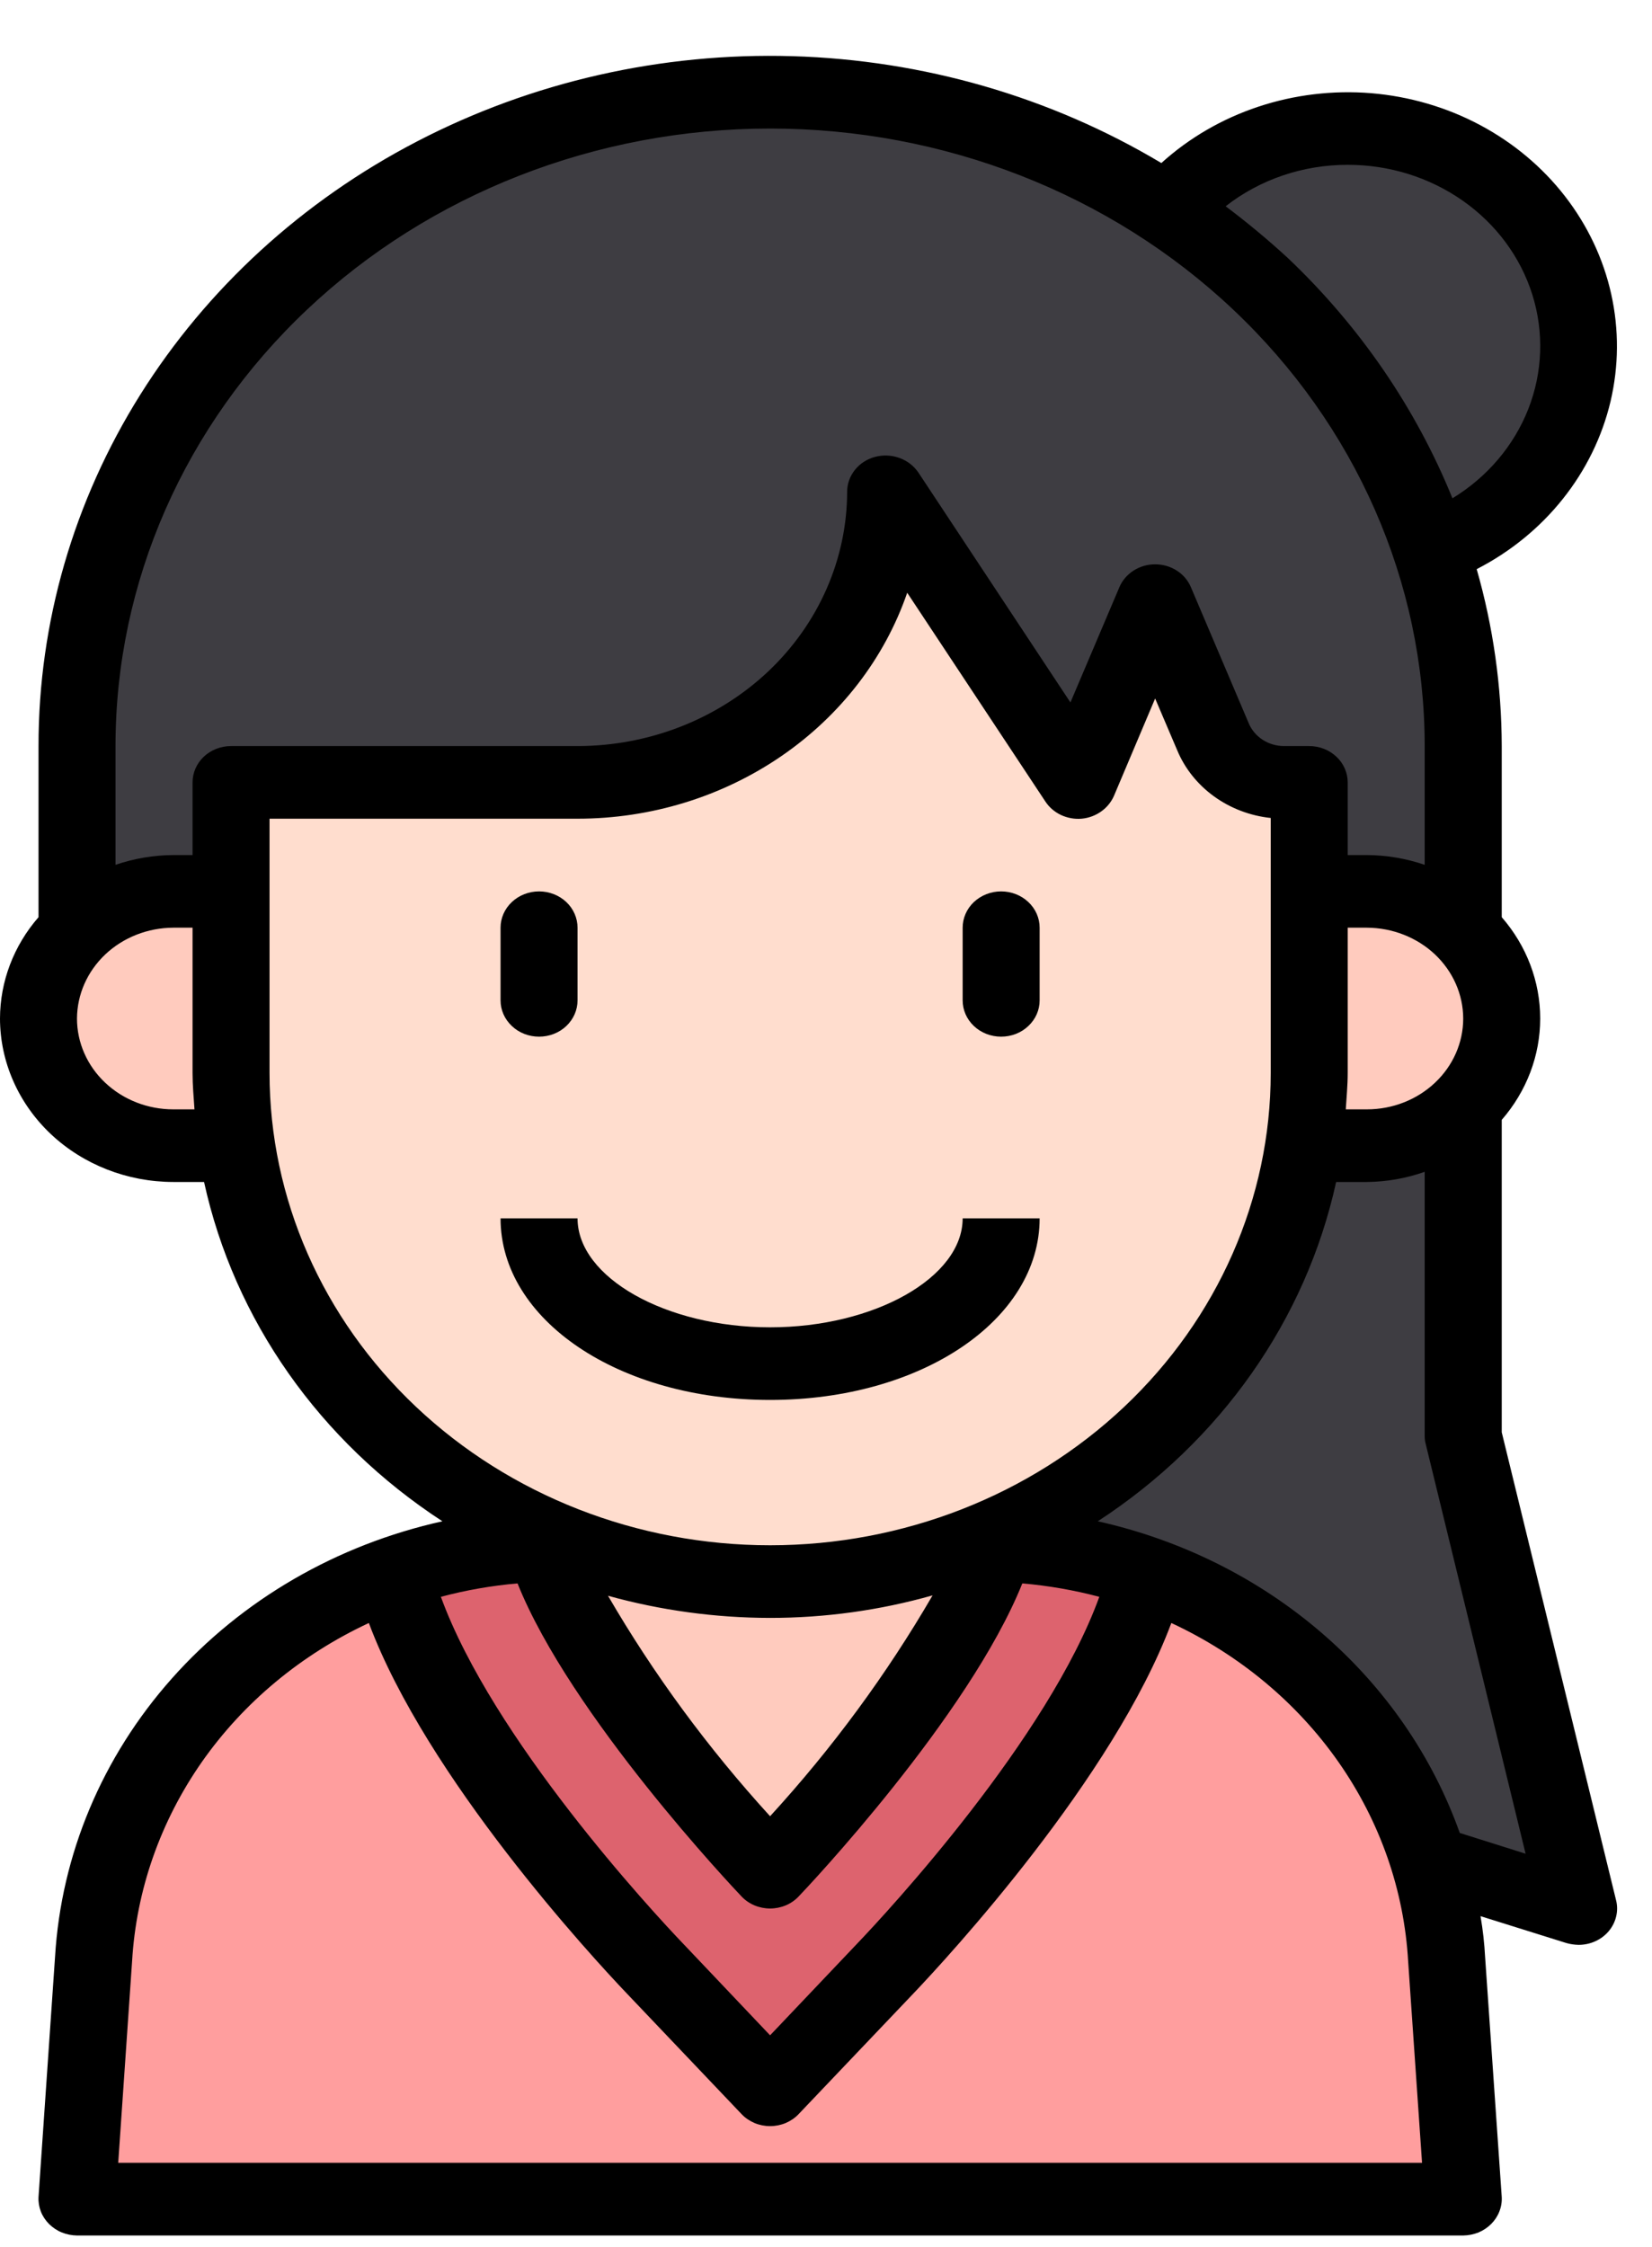 <svg width="25" height="34" viewBox="0 0 25 34" fill="none" xmlns="http://www.w3.org/2000/svg">
<path d="M15.15 26.13V15.686H1.165V11.289C1.165 8.665 2.27 6.148 4.237 4.293C6.205 2.437 8.872 1.395 11.654 1.395C14.436 1.395 17.104 2.437 19.071 4.293C21.038 6.148 22.143 8.665 22.143 11.289V21.733L23.891 28.879L15.15 26.13Z" fill="#3E3D42"/>
<path d="M22.143 33.276H1.165L1.416 29.648C1.506 27.958 2.281 26.365 3.58 25.199C4.88 24.032 6.606 23.382 8.4 23.382H14.909C16.703 23.382 18.428 24.032 19.728 25.199C21.028 26.365 21.803 27.958 21.892 29.648L22.143 33.276Z" fill="#FF9E9E"/>
<path d="M20.395 8.541C22.326 8.541 23.891 7.064 23.891 5.243C23.891 3.421 22.326 1.945 20.395 1.945C18.464 1.945 16.899 3.421 16.899 5.243C16.899 7.064 18.464 8.541 20.395 8.541Z" fill="#3E3D42"/>
<path d="M4.079 17.335H2.622C2.081 17.335 1.562 17.133 1.18 16.772C0.798 16.411 0.583 15.922 0.583 15.412C0.583 14.901 0.798 14.412 1.18 14.051C1.562 13.69 2.081 13.488 2.622 13.488H4.079V17.335ZM19.229 17.335H20.686C21.227 17.335 21.746 17.133 22.128 16.772C22.511 16.411 22.726 15.922 22.726 15.412C22.726 14.901 22.511 14.412 22.128 14.051C21.746 13.69 21.227 13.488 20.686 13.488H19.229V17.335Z" fill="#FFCBBE"/>
<path d="M11.654 23.932C9.491 23.932 7.416 23.121 5.886 21.678C4.356 20.234 3.496 18.277 3.496 16.236V11.839H8.741C9.977 11.839 11.163 11.375 12.037 10.551C12.911 9.726 13.402 8.608 13.402 7.441L16.316 11.839L17.481 9.09L18.355 11.148C18.442 11.351 18.591 11.526 18.784 11.649C18.976 11.773 19.203 11.838 19.436 11.839H19.812V16.236C19.812 18.277 18.953 20.234 17.423 21.678C15.893 23.121 13.818 23.932 11.654 23.932Z" fill="#FFDDCE"/>
<path d="M11.654 23.932C12.849 23.934 14.029 23.686 15.11 23.206C15.098 23.267 15.081 23.321 15.063 23.382C14.533 25.3 11.654 28.329 11.654 28.329C11.654 28.329 8.776 25.3 8.245 23.382C8.228 23.321 8.21 23.267 8.199 23.206C9.279 23.686 10.46 23.934 11.654 23.932Z" fill="#FFCBBE"/>
<path d="M17.353 23.8C17.344 23.844 17.333 23.888 17.318 23.932C16.677 26.251 13.933 29.225 13.391 29.797L11.654 31.622L9.918 29.797C9.376 29.225 6.631 26.251 5.99 23.937C5.976 23.892 5.964 23.846 5.955 23.8C6.688 23.537 7.462 23.396 8.245 23.382C8.776 25.3 11.654 28.329 11.654 28.329C11.654 28.329 14.533 25.3 15.063 23.382C15.846 23.396 16.621 23.537 17.353 23.8Z" fill="#DD636E"/>
<path d="M22.726 21.672V16.945C23.102 16.513 23.308 15.971 23.308 15.412C23.308 14.852 23.102 14.31 22.726 13.878V11.289C22.724 10.385 22.597 9.485 22.347 8.612C22.857 8.35 23.301 7.988 23.65 7.55C23.999 7.113 24.245 6.61 24.372 6.076C24.498 5.541 24.502 4.987 24.383 4.451C24.264 3.915 24.025 3.41 23.682 2.968C23.339 2.526 22.9 2.159 22.394 1.89C21.888 1.621 21.327 1.458 20.749 1.41C20.171 1.363 19.588 1.433 19.041 1.615C18.493 1.797 17.993 2.088 17.575 2.467C15.901 1.466 13.972 0.908 11.992 0.85C10.011 0.792 8.05 1.237 6.313 2.139C4.577 3.04 3.13 4.365 2.121 5.975C1.113 7.584 0.582 9.42 0.583 11.289V13.878C0.207 14.31 0.001 14.852 0 15.412C0.001 16.067 0.278 16.696 0.769 17.16C1.261 17.623 1.927 17.884 2.622 17.885H3.088C3.545 19.971 4.837 21.809 6.695 23.019C5.095 23.374 3.659 24.207 2.603 25.395C1.546 26.583 0.926 28.061 0.833 29.61L0.583 33.243C0.579 33.318 0.591 33.392 0.618 33.463C0.645 33.533 0.688 33.597 0.742 33.652C0.797 33.706 0.862 33.75 0.935 33.78C1.008 33.809 1.086 33.825 1.165 33.826H22.143C22.222 33.825 22.301 33.809 22.374 33.78C22.446 33.75 22.512 33.706 22.566 33.652C22.621 33.597 22.663 33.533 22.69 33.463C22.718 33.392 22.73 33.318 22.726 33.243L22.475 29.621C22.464 29.411 22.441 29.201 22.405 28.994L23.705 29.401C23.765 29.418 23.828 29.427 23.891 29.428C23.979 29.428 24.066 29.409 24.144 29.373C24.223 29.337 24.293 29.284 24.347 29.219C24.401 29.154 24.439 29.078 24.458 28.997C24.477 28.917 24.477 28.833 24.456 28.752L22.726 21.672ZM20.395 2.494C21.023 2.493 21.634 2.684 22.138 3.038C22.642 3.392 23.01 3.89 23.189 4.458C23.367 5.026 23.346 5.633 23.128 6.189C22.91 6.744 22.507 7.219 21.98 7.54C21.427 6.176 20.578 4.937 19.486 3.901C19.187 3.626 18.874 3.366 18.548 3.121C19.067 2.715 19.72 2.493 20.395 2.494ZM22.143 15.412C22.143 15.776 21.989 16.126 21.716 16.383C21.443 16.641 21.073 16.786 20.686 16.786H20.366C20.377 16.604 20.395 16.423 20.395 16.236V14.037H20.686C21.072 14.039 21.442 14.184 21.715 14.441C21.988 14.699 22.142 15.047 22.143 15.412ZM2.622 16.786C2.236 16.786 1.865 16.641 1.592 16.383C1.319 16.126 1.165 15.776 1.165 15.412C1.167 15.047 1.321 14.699 1.594 14.441C1.867 14.184 2.236 14.039 2.622 14.037H2.914V16.236C2.914 16.423 2.931 16.604 2.943 16.786H2.622ZM2.914 11.839V12.938H2.622C2.324 12.94 2.028 12.99 1.748 13.086V11.289C1.748 8.811 2.792 6.434 4.65 4.682C6.507 2.929 9.027 1.945 11.654 1.945C14.281 1.945 16.801 2.929 18.659 4.682C20.517 6.434 21.56 8.811 21.56 11.289V13.086C21.28 12.99 20.984 12.94 20.686 12.938H20.395V11.839C20.395 11.693 20.334 11.553 20.224 11.45C20.115 11.347 19.967 11.289 19.812 11.289H19.433C19.317 11.289 19.204 11.256 19.108 11.194C19.013 11.132 18.939 11.045 18.897 10.943L18.023 8.887C17.98 8.784 17.906 8.696 17.809 8.634C17.712 8.572 17.598 8.539 17.481 8.539C17.364 8.539 17.25 8.572 17.154 8.634C17.057 8.696 16.982 8.784 16.939 8.887L16.199 10.629L13.898 7.15C13.829 7.049 13.729 6.971 13.61 6.929C13.491 6.886 13.361 6.881 13.239 6.914C13.118 6.947 13.012 7.016 12.936 7.112C12.861 7.207 12.82 7.322 12.82 7.441C12.818 8.461 12.388 9.439 11.624 10.161C10.859 10.882 9.822 11.288 8.741 11.289H3.496C3.342 11.289 3.193 11.347 3.084 11.45C2.975 11.553 2.914 11.693 2.914 11.839ZM4.079 16.236V12.388H8.741C9.848 12.388 10.927 12.056 11.823 11.442C12.719 10.828 13.386 9.963 13.729 8.969L15.821 12.13C15.878 12.216 15.959 12.286 16.056 12.332C16.153 12.377 16.261 12.397 16.368 12.388C16.476 12.378 16.578 12.34 16.664 12.279C16.75 12.218 16.817 12.136 16.858 12.042L17.481 10.569L17.814 11.35C17.928 11.626 18.121 11.868 18.37 12.049C18.62 12.23 18.917 12.344 19.23 12.377V16.236C19.23 18.131 18.431 19.949 17.011 21.289C15.59 22.629 13.663 23.382 11.654 23.382C9.645 23.382 7.718 22.629 6.298 21.289C4.877 19.949 4.079 18.131 4.079 16.236ZM14.113 24.14C13.42 25.333 12.596 26.453 11.654 27.482C10.716 26.454 9.893 25.336 9.201 24.146C9.998 24.367 10.824 24.48 11.654 24.481C12.487 24.481 13.316 24.366 14.113 24.14ZM7.832 23.959C8.63 25.954 11.107 28.576 11.223 28.697C11.277 28.754 11.344 28.8 11.418 28.831C11.492 28.862 11.573 28.878 11.654 28.878C11.736 28.878 11.816 28.862 11.89 28.831C11.965 28.8 12.031 28.754 12.085 28.697C12.202 28.576 14.661 25.976 15.471 23.959C15.865 23.993 16.255 24.061 16.636 24.162C15.861 26.301 13.455 28.906 12.954 29.428L11.654 30.797L10.355 29.428C9.854 28.906 7.453 26.306 6.672 24.162C7.051 24.061 7.439 23.993 7.832 23.959ZM1.789 32.726L1.999 29.676C2.062 28.6 2.427 27.559 3.056 26.659C3.686 25.76 4.558 25.035 5.582 24.558C6.456 26.9 8.962 29.615 9.487 30.165L11.223 31.99C11.277 32.047 11.344 32.092 11.418 32.124C11.492 32.155 11.573 32.171 11.654 32.171C11.736 32.171 11.816 32.155 11.89 32.124C11.965 32.092 12.031 32.047 12.085 31.99L13.822 30.165C14.346 29.615 16.852 26.9 17.726 24.558C18.752 25.035 19.625 25.761 20.255 26.661C20.885 27.561 21.249 28.604 21.31 29.681L21.52 32.726H1.789ZM22.091 27.735C21.678 26.575 20.959 25.532 20 24.707C19.042 23.882 17.876 23.301 16.613 23.019C18.471 21.809 19.763 19.971 20.22 17.885H20.686C20.985 17.882 21.281 17.83 21.56 17.731V21.733C21.56 21.776 21.566 21.818 21.578 21.859L23.087 28.049L22.091 27.735Z" fill="black"/>
<path d="M8.158 15.686C8.312 15.686 8.461 15.629 8.57 15.525C8.679 15.422 8.74 15.283 8.74 15.137V14.037C8.74 13.892 8.679 13.752 8.57 13.649C8.461 13.546 8.312 13.488 8.158 13.488C8.003 13.488 7.855 13.546 7.746 13.649C7.636 13.752 7.575 13.892 7.575 14.037V15.137C7.575 15.283 7.636 15.422 7.746 15.525C7.855 15.629 8.003 15.686 8.158 15.686ZM15.15 15.686C15.305 15.686 15.453 15.629 15.562 15.525C15.672 15.422 15.733 15.283 15.733 15.137V14.037C15.733 13.892 15.672 13.752 15.562 13.649C15.453 13.546 15.305 13.488 15.15 13.488C14.996 13.488 14.848 13.546 14.738 13.649C14.629 13.752 14.568 13.892 14.568 14.037V15.137C14.568 15.283 14.629 15.422 14.738 15.525C14.848 15.629 14.996 15.686 15.15 15.686ZM15.733 18.435H14.568C14.568 19.329 13.233 20.084 11.654 20.084C10.075 20.084 8.74 19.329 8.74 18.435H7.575C7.575 19.974 9.367 21.183 11.654 21.183C13.941 21.183 15.733 19.974 15.733 18.435Z" fill="black"/>
</svg>
